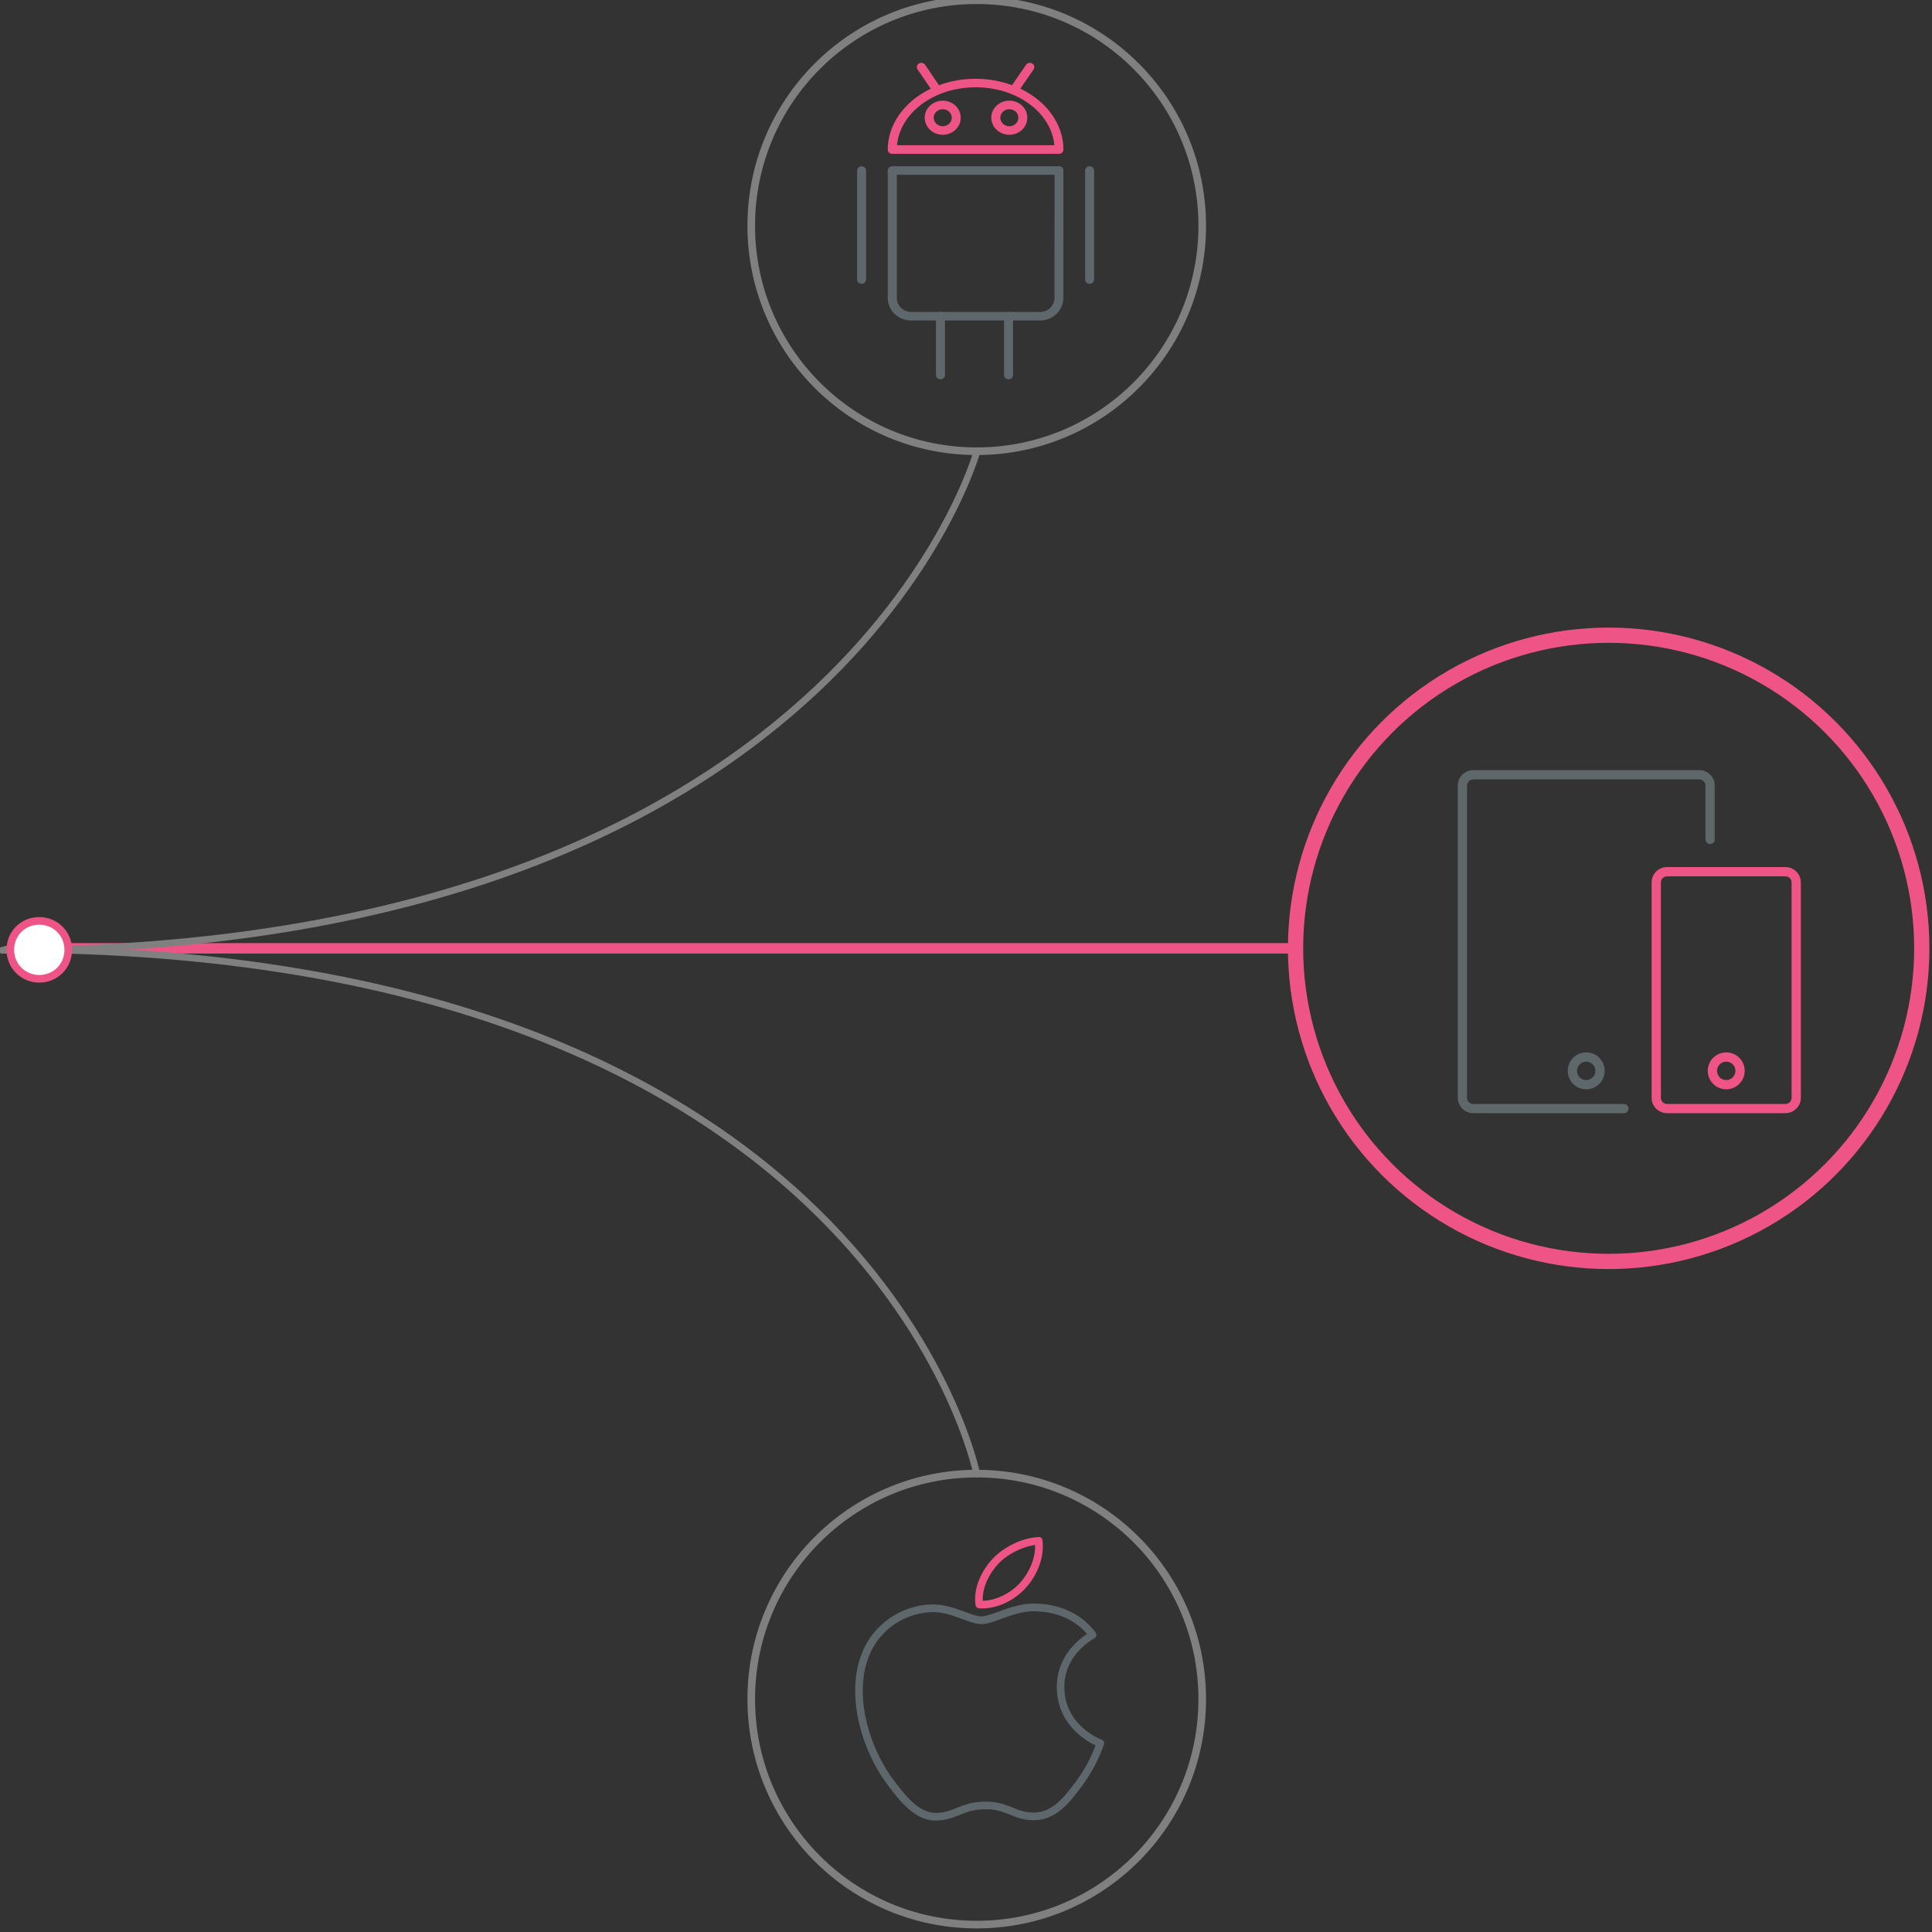 <?xml version="1.0" encoding="UTF-8" standalone="no"?>
<!-- Generator: Adobe Illustrator 22.0.0, SVG Export Plug-In . SVG Version: 6.00 Build 0)  -->

<svg
        xmlns:dc="http://purl.org/dc/elements/1.1/"
        xmlns:cc="http://creativecommons.org/ns#"
        xmlns:rdf="http://www.w3.org/1999/02/22-rdf-syntax-ns#"
        xmlns:svg="http://www.w3.org/2000/svg"
        xmlns="http://www.w3.org/2000/svg"
        xmlns:sodipodi="http://sodipodi.sourceforge.net/DTD/sodipodi-0.dtd"
        xmlns:inkscape="http://www.inkscape.org/namespaces/inkscape"
        version="1.1"
        id="Layer_1"
        x="0px"
        y="0px"
        viewBox="0 0 507.2 507.2"
        xml:space="preserve"
        inkscape:version="0.91 r13725"
        sodipodi:docname="mobile.svg"
        ><rect x="0" y="0" width="507.2" height="507.2" fill="#333333" stroke="none"/>
    <defs
            id="defs3486"/>
    <sodipodi:namedview
            pagecolor="#ffffff"
            bordercolor="#666666"
            borderopacity="1"
            objecttolerance="10"
            gridtolerance="10"
            guidetolerance="10"
            inkscape:pageopacity="0"
            inkscape:pageshadow="2"
            inkscape:window-width="1920"
            inkscape:window-height="1017"
            id="namedview3484"
            showgrid="false"
            inkscape:zoom="1.0612393"
            inkscape:cx="105.64542"
            inkscape:cy="361.06357"
            inkscape:window-x="-8"
            inkscape:window-y="-8"
            inkscape:window-maximized="1"
            inkscape:current-layer="Layer_1"
            fit-margin-top="0"
            fit-margin-left="0"
            fit-margin-right="0"
            fit-margin-bottom="0"/>
    <style
            type="text/css"
            id="style3429">
	.devices0{fill:none;stroke:#808080;stroke-width:2;stroke-linecap:round;stroke-linejoin:round;stroke-miterlimit:10;}
	.devices1{fill:none;stroke:#EE5586;stroke-width:2;stroke-linecap:round;stroke-linejoin:round;stroke-miterlimit:10;}
	.devices2{fill-rule:evenodd;clip-rule:evenodd;fill:none;stroke:#808080;stroke-width:2;stroke-linecap:round;stroke-linejoin:round;stroke-miterlimit:10;}
	.devices3{fill-rule:evenodd;clip-rule:evenodd;fill:none;stroke:#EE55865;stroke-width:2;stroke-linecap:round;stroke-linejoin:round;stroke-miterlimit:10;}
	.devices4{fill:none;stroke:#808080;stroke-linecap:round;stroke-linejoin:round;stroke-miterlimit:10;}
	.devices5{fill:none;stroke:#EE5586;stroke-width:4;stroke-linecap:round;stroke-linejoin:round;stroke-miterlimit:10;}
	.devices6{fill:none;stroke:#EE5586;stroke-width:3;stroke-linecap:round;stroke-linejoin:round;stroke-miterlimit:10;}
	.devices7{fill:#FFFFFF;stroke:#EE5586;stroke-width:2;stroke-linecap:round;stroke-linejoin:round;stroke-miterlimit:10;}
</style>


    <circle
            id="circle3446"
            class="devices5"
            cx="422.318"
            cy="248.958"
            r="82.2"
            style="fill:none;stroke:#ee5586;stroke-width:4;stroke-linecap:round;stroke-linejoin:round;stroke-miterlimit:10"/>
    <circle
            class="devices0"
            cx="256.418"
            cy="59.258"
            r="59.2"
            id="circle3448"
            style="fill:none;stroke:#808080;stroke-width:2;stroke-linecap:round;stroke-linejoin:round;stroke-miterlimit:10"/>
    <circle
            class="devices0"
            cx="256.418"
            cy="446.058"
            r="59.2"
            id="circle3450"
            style="fill:none;stroke:#808080;stroke-width:2;stroke-linecap:round;stroke-linejoin:round;stroke-miterlimit:10"/>
    <line
            id="line3452"
            class="devices6"
            x1="4.087"
            y1="248.958"
            x2="340.379"
            y2="248.958"
            style="fill:none;stroke:#ee5586;stroke-width:2.732;stroke-linecap:round;stroke-linejoin:round;stroke-miterlimit:10"/>


    <path
            class="devices0"
            d="m 256.526,118.35 c 0,0 -35.645,131.116 -255.956,131.116"
            id="path3464"
            inkscape:connector-curvature="0"
            style="fill:none;stroke:#808080;stroke-width:1.785;stroke-linecap:round;stroke-linejoin:round;stroke-miterlimit:10"/>
    <path
            class="devices0"
            d="M 1.41,249.248 C 228.999,248.847 256.427,386.967 256.427,386.967"
            id="path3466"
            inkscape:connector-curvature="0"
            style="fill:none;stroke:#808080;stroke-width:1.782;stroke-linecap:round;stroke-linejoin:round;stroke-miterlimit:10"/>


    <g
            id="g3480"
            transform="translate(-522.882,-7.642)">
	<path
            id="path3482"
            class="devices7"
            d="m 540.8,257 c 0,4.2 -3.3,7.6 -7.6,7.6 -4.2,0 -7.6,-3.3 -7.6,-7.6 0,-4.3 3.3,-7.6 7.6,-7.6 4.2,0 7.6,3.3 7.6,7.6 z"
            inkscape:connector-curvature="0"
            style="fill:#ffffff;stroke:#ee5586;stroke-width:2;stroke-linecap:round;stroke-linejoin:round;stroke-miterlimit:10"/>

        <animateMotion
                accumulate="none"
                additive="replace"
                begin="0s"
                calcMode="paced"
                dur="5s"
                fill="remove"
                path="M0, 0 320 0 0 0"
                repeatCount="indefinite"
                restart="always">
		</animateMotion>
</g>
    <g
            id="g3503"
            transform="matrix(2.363,0,0,2.363,220.121,402.919)"><path
     d="m 15.975,8.181 0,0 C 15.856,8.181 15.731,8.175 15.612,8.169 15.412,8.157 15.249,8 15.225,7.807 14.944,5.832 16,3.882 17.081,2.713 18.35,1.332 20.468,0.319 22.231,0.257 22.487,0.219 22.644,0.413 22.669,0.632 22.875,2.388 22.194,4.338 20.85,5.857 19.569,7.288 17.7,8.182 15.975,8.182 Z M 21.85,1.137 c -1.45,0.181 -3.137,1.044 -4.15,2.15 -0.844,0.912 -1.744,2.475 -1.669,4.044 1.456,-0.019 3.094,-0.819 4.181,-2.038 1.075,-1.225 1.675,-2.75 1.637,-4.156 z"
     id="svg-ico"
     inkscape:connector-curvature="0"
     style="fill:#ee5586" />
        <path
                id="path3495"
                d="M 10.825,31.756 C 8.6,31.756 6.987,29.837 5.4,27.706 2.237,23.444 0.419,16.419 3.294,11.781 4.813,9.325 7.557,7.775 10.463,7.737 c 0,0 0.088,0 0.088,0 1.25,0 2.425,0.431 3.456,0.813 0.725,0.269 1.406,0.519 1.894,0.519 0.431,0 1.075,-0.238 1.825,-0.512 1.256,-0.463 2.863,-1.044 4.519,-0.894 1.212,0.05 4.306,0.462 6.325,3.206 0.069,0.094 0.1,0.219 0.075,0.338 -0.025,0.119 -0.094,0.219 -0.2,0.281 -0.819,0.469 -3.387,2.206 -3.35,5.469 0.044,4.256 3.975,5.744 4.137,5.8 0.106,0.038 0.194,0.119 0.244,0.219 0.05,0.1 0.056,0.219 0.012,0.325 -0.25,0.731 -0.95,2.575 -2.337,4.469 -1.344,1.825 -2.863,3.894 -5.375,3.938 l -0.106,0 c -1.106,0 -1.869,-0.306 -2.606,-0.606 -0.781,-0.319 -1.525,-0.613 -2.731,-0.613 -1.269,0 -2.044,0.306 -2.869,0.637 -0.725,0.288 -1.469,0.587 -2.513,0.625 l -0.125,0.006 z M 10.55,8.588 c -2.694,0.037 -5.169,1.431 -6.531,3.638 -2.675,4.319 -0.931,10.938 2.063,14.969 1.456,1.956 2.912,3.706 4.744,3.706 l 0.1,0 c 0.894,-0.031 1.544,-0.288 2.231,-0.563 0.819,-0.325 1.75,-0.694 3.181,-0.694 1.375,0 2.262,0.363 3.05,0.675 0.725,0.294 1.35,0.544 2.288,0.544 l 0.094,0 c 2.094,-0.031 3.481,-1.925 4.706,-3.587 1.137,-1.55 1.788,-3.063 2.094,-3.875 -1.125,-0.525 -4.275,-2.369 -4.313,-6.431 -0.038,-3.281 2.212,-5.194 3.356,-5.95 C 25.819,8.895 23.257,8.564 22.201,8.52 22.02,8.501 21.857,8.495 21.695,8.495 c -1.306,0 -2.556,0.463 -3.663,0.869 -0.825,0.3 -1.538,0.563 -2.119,0.563 -0.637,0 -1.356,-0.262 -2.188,-0.575 C 12.744,8.996 11.65,8.59 10.55,8.59 Z"
                inkscape:connector-curvature="0"
                style="fill:#5e686c"/></g>
    <g
            id="g3528"
            transform="matrix(2.808,0,0,2.659,210.503,15.36)"><path
     id="path3511"
     d="m 24.044,10.637 -15.594,0 c -0.231,0 -0.419,0.188 -0.419,0.419 l 0,12.581 c 0,1.231 0.981,2.231 2.181,2.231 l 2.331,0 0,5.387 c 0,0.231 0.188,0.419 0.419,0.419 0.231,0 0.419,-0.188 0.419,-0.419 l 0,-5.387 5.525,0 0,5.387 c 0,0.231 0.188,0.419 0.419,0.419 0.231,0 0.419,-0.188 0.419,-0.419 l 0,-5.387 2.519,0 c 1.206,0 2.188,-1 2.188,-2.231 l 0,-12.575 c 0.012,-0.238 -0.175,-0.425 -0.406,-0.425 z m -0.425,13 c 0,0.769 -0.6,1.387 -1.344,1.387 l -2.775,0 c -0.05,-0.019 -0.106,-0.031 -0.163,-0.031 -0.057,0 -0.113,0.012 -0.163,0.031 l -6.037,0 c -0.05,-0.019 -0.106,-0.031 -0.162,-0.031 -0.056,0 -0.113,0.012 -0.162,0.031 l -2.588,0 c -0.738,0 -1.344,-0.625 -1.344,-1.387 l 0,-12.156 14.75,0 -0.012,12.156 z"
     inkscape:connector-curvature="0"
     style="fill:#5e686c" />
        <path
                d="m 20.431,2.975 1.238,-1.9 C 21.794,0.881 21.744,0.619 21.544,0.494 21.35,0.369 21.088,0.425 20.963,0.619 L 19.65,2.632 C 17.506,1.795 14.981,1.788 12.819,2.638 L 11.525,0.619 C 11.4,0.425 11.138,0.369 10.944,0.494 10.75,0.619 10.694,0.881 10.819,1.075 l 1.231,1.906 c -2.481,1.263 -4.019,3.55 -4.019,6.013 0,0.231 0.188,0.419 0.419,0.419 l 15.587,0 c 0.231,0 0.419,-0.188 0.419,-0.419 0.006,-2.463 -1.525,-4.75 -4.025,-6.019 z M 8.894,8.575 C 9.063,6.538 10.45,4.681 12.588,3.656 l 0.506,-0.225 c 1.975,-0.788 4.35,-0.781 6.3,-0.006 l 0.2,0.087 c 0.031,0.019 0.069,0.038 0.106,0.044 l 0.2,0.087 c 2.15,1.025 3.538,2.888 3.706,4.919 l -14.713,0 z"
                id="svg-ico-1"
                inkscape:connector-curvature="0"
                style="fill:#ee5586"/>
        <path
                d="m 13.175,4.162 c -0.931,0 -1.688,0.756 -1.688,1.681 0,0.931 0.756,1.688 1.688,1.688 0.932,0 1.681,-0.756 1.681,-1.688 0,-0.925 -0.756,-1.681 -1.681,-1.681 z m 0,2.526 c -0.463,0 -0.844,-0.381 -0.844,-0.844 0,-0.463 0.375,-0.838 0.844,-0.838 0.463,0 0.844,0.375 0.844,0.838 0,0.469 -0.381,0.844 -0.844,0.844 z"
                id="path3514"
                inkscape:connector-curvature="0"
                style="fill:#ee5586"/>
        <path
                d="m 19.4,4.162 c -0.931,0 -1.688,0.756 -1.688,1.681 0,0.931 0.756,1.688 1.688,1.688 0.932,0 1.681,-0.756 1.681,-1.688 C 21.087,4.918 20.331,4.162 19.4,4.162 Z m 0,2.526 c -0.462,0 -0.844,-0.381 -0.844,-0.844 0,-0.463 0.381,-0.838 0.844,-0.838 0.462,0 0.844,0.375 0.844,0.838 0,0.469 -0.381,0.844 -0.844,0.844 z"
                id="path3516"
                inkscape:connector-curvature="0"
                style="fill:#ee5586"/>
        <path
                id="path3518"
                d="m 5.588,10.637 c -0.231,0 -0.419,0.188 -0.419,0.419 l 0,10.769 c 0,0.231 0.188,0.419 0.419,0.419 0.231,0 0.419,-0.188 0.419,-0.419 l 0,-10.762 c 0,-0.238 -0.188,-0.425 -0.419,-0.425 z"
                inkscape:connector-curvature="0"
                style="fill:#5e686c"/>
        <path
                id="path3520"
                d="m 26.906,10.637 c -0.231,0 -0.419,0.188 -0.419,0.419 l 0,10.769 c 0,0.231 0.188,0.419 0.419,0.419 0.231,0 0.419,-0.188 0.419,-0.419 l 0,-10.762 c 0.006,-0.238 -0.188,-0.425 -0.419,-0.425 z"
                inkscape:connector-curvature="0"
                style="fill:#5e686c"/></g>
    <g
            id="g3602"
            transform="matrix(2.862,0,0,2.862,381.774,201.421)"><path
     id="path3589"
     d="m 15.569,31.731 -13.831,0 c -0.775,0 -1.413,-0.631 -1.413,-1.413 l 0,-28.637 C 0.325,0.9 0.956,0.268 1.738,0.268 l 20.744,0 c 0.781,0 1.413,0.631 1.413,1.413 l 0,4.938 c 0,0.231 -0.188,0.425 -0.425,0.425 -0.231,0 -0.425,-0.188 -0.425,-0.425 l 0,-4.938 c 0,-0.313 -0.256,-0.563 -0.563,-0.563 l -20.744,0 c -0.313,0 -0.563,0.256 -0.563,0.563 l 0,28.644 c 0,0.313 0.256,0.563 0.563,0.563 l 13.825,0 c 0.231,0 0.425,0.188 0.425,0.425 0,0.231 -0.188,0.419 -0.419,0.419 z"
     inkscape:connector-curvature="0"
     style="fill:#5e686b" />
        <path
                d="m 30.381,31.731 -10.863,0 c -0.781,0 -1.413,-0.631 -1.413,-1.413 l 0,-19.75 c 0,-0.781 0.631,-1.412 1.413,-1.412 l 10.863,0 c 0.775,0 1.413,0.631 1.413,1.412 l 0,19.756 c 0,0.775 -0.637,1.406 -1.413,1.406 z M 19.519,10.006 c -0.313,0 -0.563,0.256 -0.563,0.563 l 0,19.756 c 0,0.313 0.256,0.563 0.563,0.563 l 10.863,0 c 0.313,0 0.563,-0.256 0.563,-0.563 l 0,-19.756 c 0,-0.313 -0.25,-0.563 -0.563,-0.563 l -10.863,0 z"
                id="svg-ico-9"
                inkscape:connector-curvature="0"
                style="fill:#ee5586"/>
        <path
                id="path3592"
                d="m 12.106,29.544 c -0.931,0 -1.694,-0.756 -1.694,-1.694 0,-0.931 0.756,-1.694 1.694,-1.694 0.938,0 1.694,0.756 1.694,1.694 0,0.938 -0.756,1.694 -1.694,1.694 z m 0,-2.538 c -0.469,0 -0.844,0.381 -0.844,0.844 0,0.469 0.381,0.844 0.844,0.844 0.463,0 0.844,-0.381 0.844,-0.844 0.006,-0.462 -0.375,-0.844 -0.844,-0.844 z"
                inkscape:connector-curvature="0"
                style="fill:#5e686b"/>
        <path
                d="m 24.95,29.544 c -0.931,0 -1.694,-0.756 -1.694,-1.694 0,-0.931 0.756,-1.694 1.694,-1.694 0.938,0 1.694,0.756 1.694,1.694 0,0.938 -0.762,1.694 -1.694,1.694 z m 0,-2.538 c -0.469,0 -0.844,0.381 -0.844,0.844 0,0.469 0.381,0.844 0.844,0.844 0.463,0 0.844,-0.381 0.844,-0.844 0,-0.462 -0.375,-0.844 -0.844,-0.844 z"
                id="path3594"
                inkscape:connector-curvature="0"
                style="fill:#ee5586"/></g></svg>